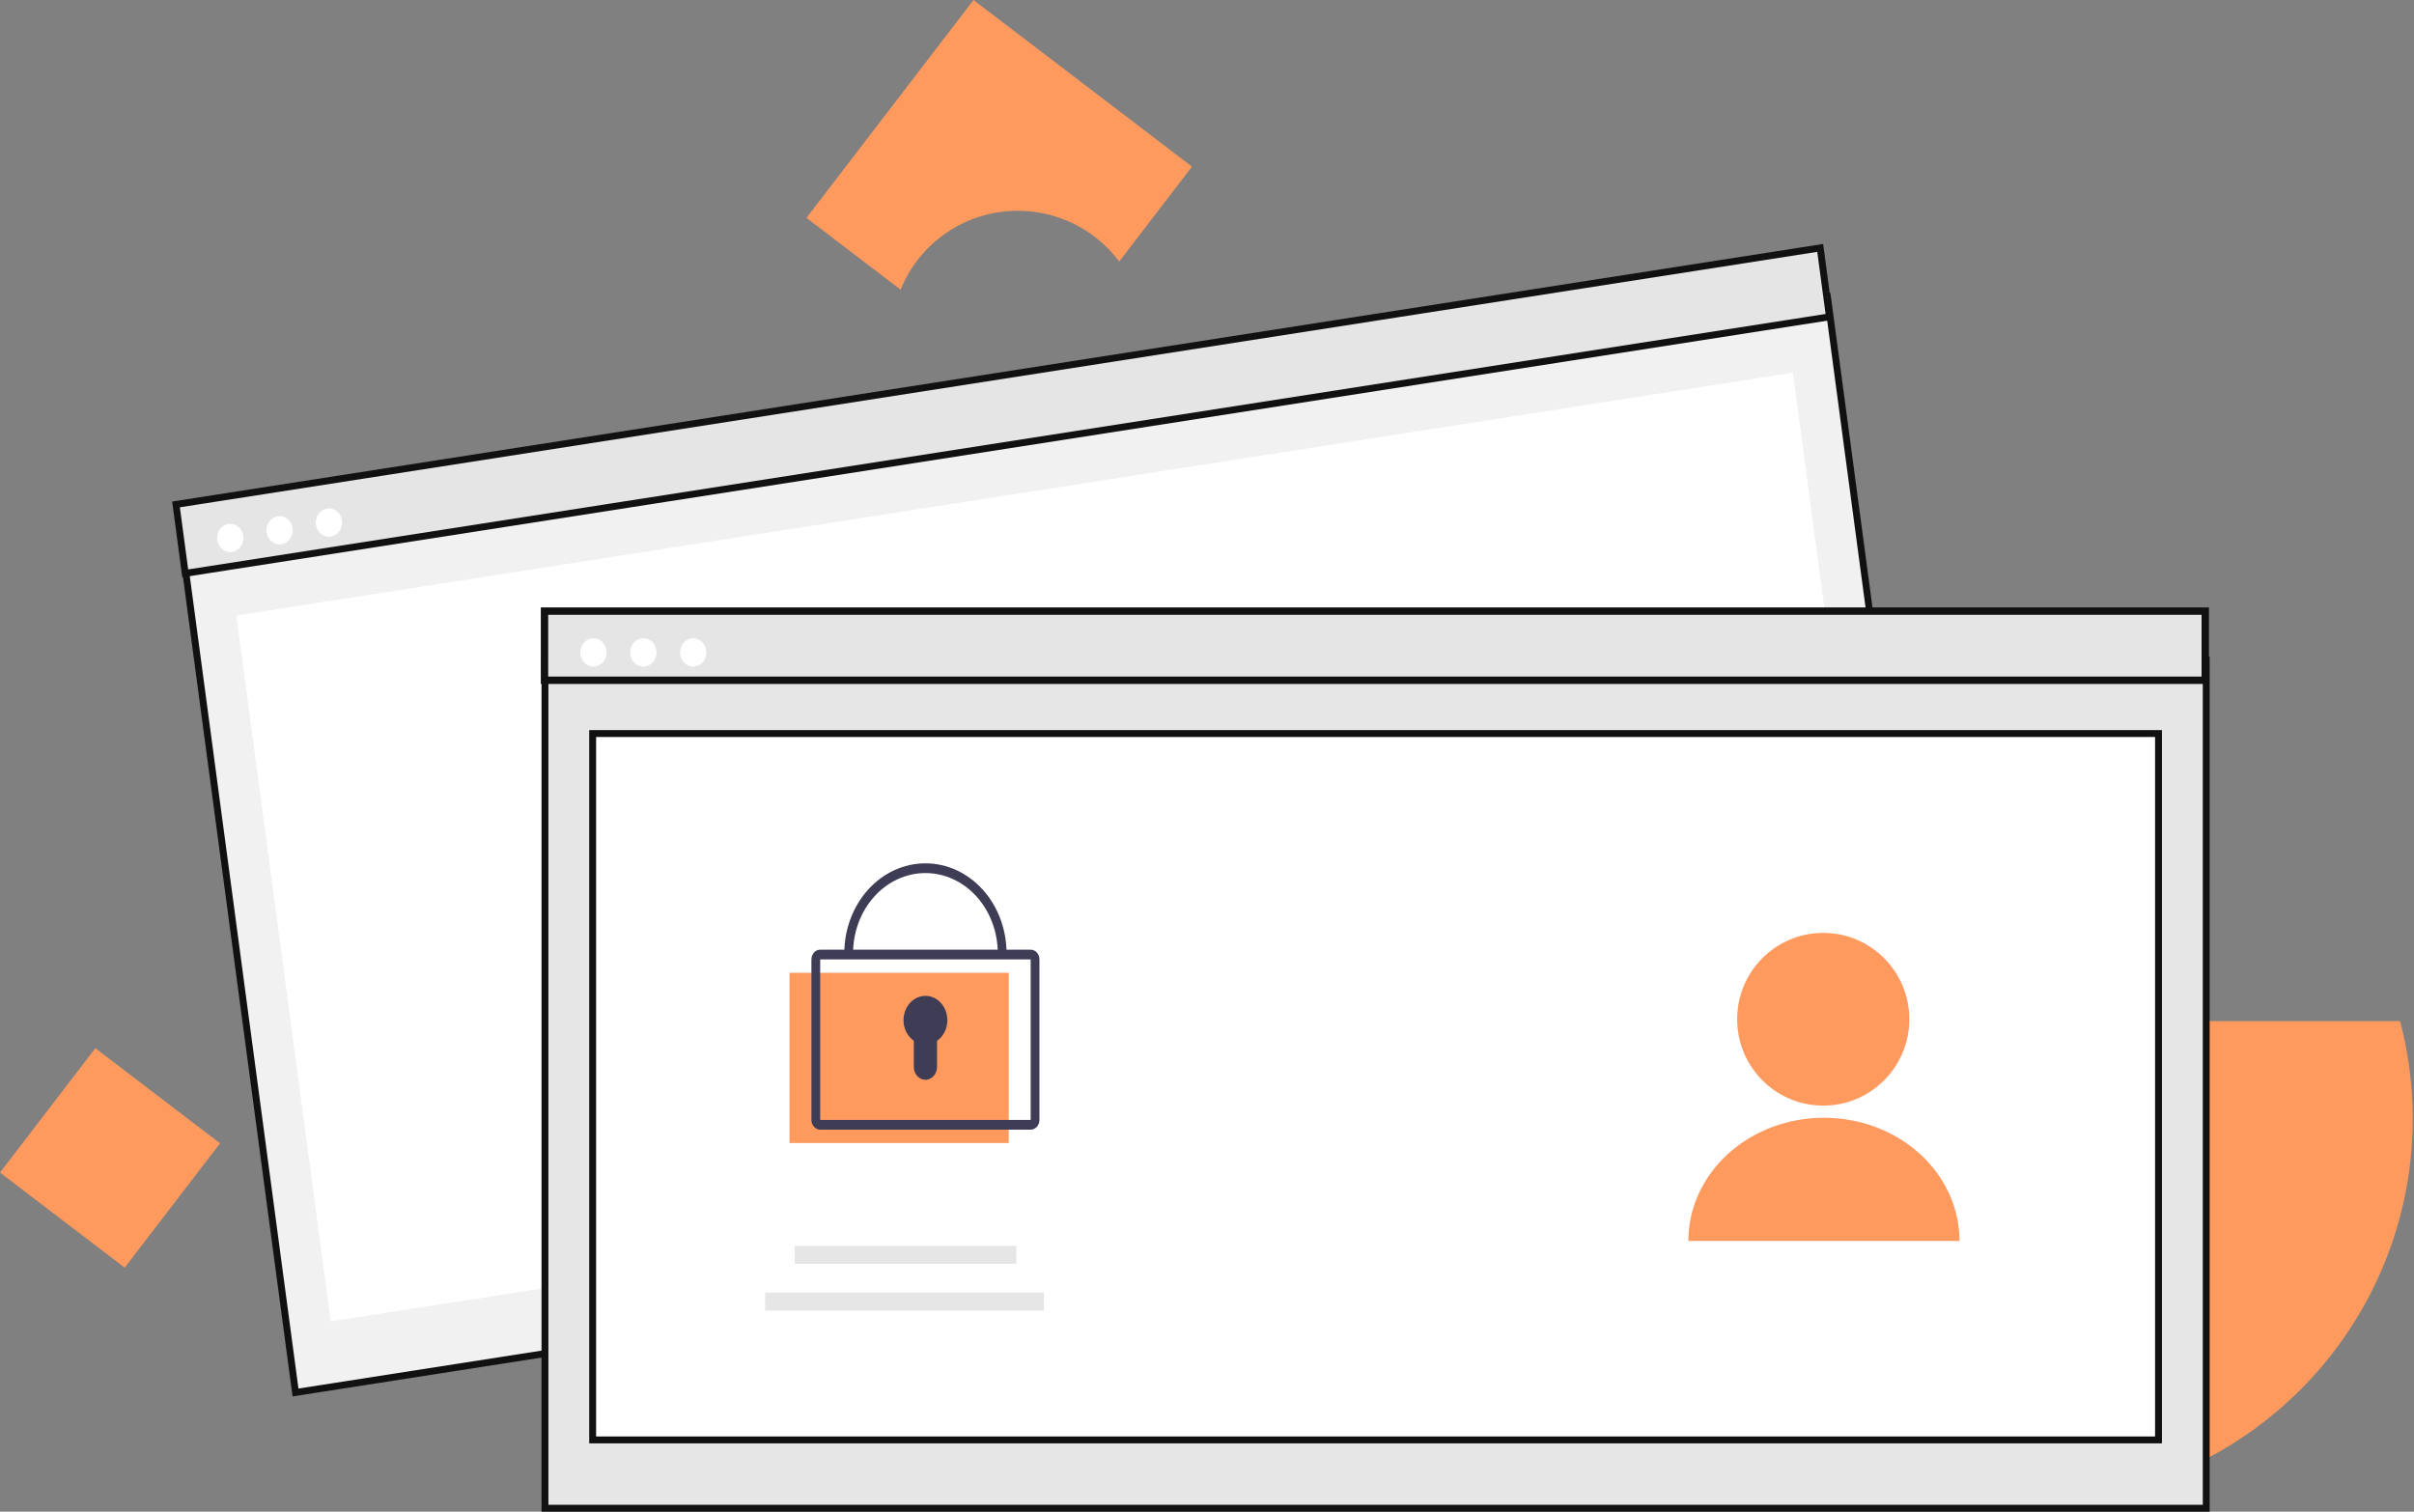 <svg width="198" height="124" viewBox="0 0 198 124" fill="none" xmlns="http://www.w3.org/2000/svg">
<rect x="0" y="0" width="198" height="124" fill="#808080" stroke="none"/>
<path d="M83.482 17.29C85.098 17.288 86.692 17.664 88.136 18.388C89.58 19.111 90.834 20.162 91.798 21.456L97.77 13.668L79.851 0L66.147 17.871L73.869 23.762C74.642 21.85 75.97 20.212 77.683 19.059C79.396 17.906 81.416 17.29 83.482 17.29Z" fill="#FF9A5F"/>
<path d="M167.476 83.76H196.86C198.089 88.416 198.229 93.292 197.272 98.011C196.315 102.73 194.285 107.168 191.338 110.982C188.391 114.796 184.607 117.885 180.275 120.012C175.944 122.138 171.181 123.245 166.353 123.248C165.491 123.248 164.638 123.214 163.794 123.145V105.867C163.795 105.039 163.592 104.223 163.201 103.492C162.811 102.761 162.247 102.136 161.557 101.674C160.868 101.212 160.075 100.926 159.249 100.842C158.423 100.757 157.588 100.877 156.82 101.19V94.391C156.819 92.995 157.094 91.613 157.63 90.323C158.165 89.033 158.95 87.861 159.939 86.874C160.929 85.886 162.104 85.103 163.397 84.569C164.69 84.035 166.076 83.76 167.476 83.76Z" fill="#FF9A5F"/>
<path d="M18.049 93.784L7.822 85.983L-0 96.183L10.227 103.984L18.049 93.784Z" fill="#FF9A5F"/>
<path d="M24.238 114.223L15.031 45.379L149.89 24.337L159.098 93.181L24.238 114.223Z" fill="#F1F1F1" stroke="#111111" stroke-width="0.564"/>
<path d="M147.055 30.57L19.383 50.49L27.128 108.395L154.8 88.475L147.055 30.57Z" fill="white"/>
<path d="M15.193 47.032L14.437 41.377L149.296 20.336L150.052 25.991L15.193 47.032Z" fill="#E5E5E5" stroke="#111111" stroke-width="0.564"/>
<path d="M18.885 45.292C19.48 45.292 19.963 44.771 19.963 44.128C19.963 43.485 19.48 42.964 18.885 42.964C18.29 42.964 17.808 43.485 17.808 44.128C17.808 44.771 18.29 45.292 18.885 45.292Z" fill="white"/>
<path d="M22.932 44.661C23.527 44.661 24.01 44.14 24.01 43.498C24.01 42.855 23.527 42.334 22.932 42.334C22.337 42.334 21.855 42.855 21.855 43.498C21.855 44.14 22.337 44.661 22.932 44.661Z" fill="white"/>
<path d="M26.98 44.029C27.575 44.029 28.057 43.508 28.057 42.866C28.057 42.223 27.575 41.702 26.98 41.702C26.384 41.702 25.902 42.223 25.902 42.866C25.902 43.508 26.384 44.029 26.98 44.029Z" fill="white"/>
<path d="M44.699 123.718V54.158H180.957V123.718H44.699Z" fill="#E6E6E6" stroke="#111111" stroke-width="0.564"/>
<path d="M44.661 55.801V50.128H180.878V55.801H44.661Z" fill="#E5E5E5" stroke="#111111" stroke-width="0.605"/>
<path d="M48.678 54.681C49.273 54.681 49.755 54.16 49.755 53.517C49.755 52.875 49.273 52.354 48.678 52.354C48.083 52.354 47.6 52.875 47.6 53.517C47.6 54.16 48.083 54.681 48.678 54.681Z" fill="white"/>
<path d="M52.767 54.681C53.362 54.681 53.844 54.16 53.844 53.517C53.844 52.875 53.362 52.354 52.767 52.354C52.172 52.354 51.69 52.875 51.69 53.517C51.69 54.16 52.172 54.681 52.767 54.681Z" fill="white"/>
<path d="M56.856 54.681C57.451 54.681 57.934 54.16 57.934 53.517C57.934 52.875 57.451 52.354 56.856 52.354C56.261 52.354 55.779 52.875 55.779 53.517C55.779 54.16 56.261 54.681 56.856 54.681Z" fill="white"/>
<path d="M48.611 118.114V60.172H177.044V118.114H48.611Z" fill="white" stroke="#111111" stroke-width="0.564"/>
<ellipse cx="149.545" cy="83.608" rx="7.061" ry="7.084" fill="#FF9A5F"/>
<path d="M160.722 101.795C160.722 100.467 160.434 99.153 159.875 97.927C159.316 96.7 158.497 95.586 157.465 94.647C156.432 93.709 155.206 92.964 153.857 92.456C152.508 91.948 151.062 91.687 149.601 91.687C148.141 91.687 146.695 91.948 145.346 92.456C143.997 92.964 142.771 93.709 141.738 94.647C140.705 95.586 139.886 96.7 139.327 97.927C138.769 99.153 138.481 100.467 138.481 101.795L149.601 101.795H160.722Z" fill="#FF9A5F"/>
<path d="M83.356 102.198H65.188V103.673H83.356V102.198Z" fill="#E6E6E6"/>
<path d="M85.621 106.03H62.757V107.505H85.621V106.03Z" fill="#E6E6E6"/>
<path d="M82.739 79.795H64.756V93.761H82.739V79.795Z" fill="#FF9A5F"/>
<path d="M84.537 92.664H67.273C67.083 92.664 66.9 92.58 66.765 92.43C66.63 92.281 66.554 92.078 66.554 91.866V78.699C66.554 78.487 66.63 78.284 66.765 78.135C66.9 77.985 67.083 77.901 67.273 77.901H84.537C84.728 77.901 84.91 77.985 85.045 78.135C85.18 78.284 85.256 78.487 85.256 78.699V91.866C85.256 92.078 85.18 92.281 85.045 92.43C84.91 92.58 84.728 92.664 84.537 92.664ZM67.273 78.699V91.866H84.537L84.537 78.699H67.273Z" fill="#3F3D56"/>
<path d="M82.559 78.2H81.839C81.839 76.453 81.214 74.779 80.101 73.544C78.988 72.309 77.479 71.616 75.905 71.616C74.331 71.616 72.822 72.309 71.709 73.544C70.596 74.779 69.971 76.453 69.971 78.2H69.251C69.251 76.242 69.953 74.364 71.2 72.98C72.448 71.595 74.14 70.818 75.905 70.818C77.67 70.818 79.362 71.595 80.61 72.98C81.858 74.364 82.559 76.242 82.559 78.2Z" fill="#3F3D56"/>
<path d="M77.704 83.686C77.704 83.338 77.623 82.997 77.468 82.695C77.312 82.393 77.089 82.141 76.819 81.965C76.549 81.788 76.243 81.693 75.93 81.688C75.617 81.684 75.308 81.77 75.034 81.938C74.76 82.106 74.53 82.351 74.368 82.648C74.205 82.945 74.115 83.284 74.107 83.631C74.099 83.979 74.173 84.322 74.321 84.628C74.47 84.934 74.687 85.192 74.953 85.376V87.517C74.953 87.656 74.978 87.793 75.026 87.921C75.073 88.05 75.144 88.166 75.232 88.264C75.32 88.362 75.425 88.44 75.541 88.493C75.656 88.546 75.78 88.573 75.905 88.573C76.158 88.573 76.4 88.462 76.579 88.264C76.757 88.066 76.857 87.797 76.857 87.517V85.376C77.116 85.197 77.33 84.948 77.478 84.652C77.626 84.357 77.704 84.024 77.704 83.686Z" fill="#3F3D56"/>
</svg>
